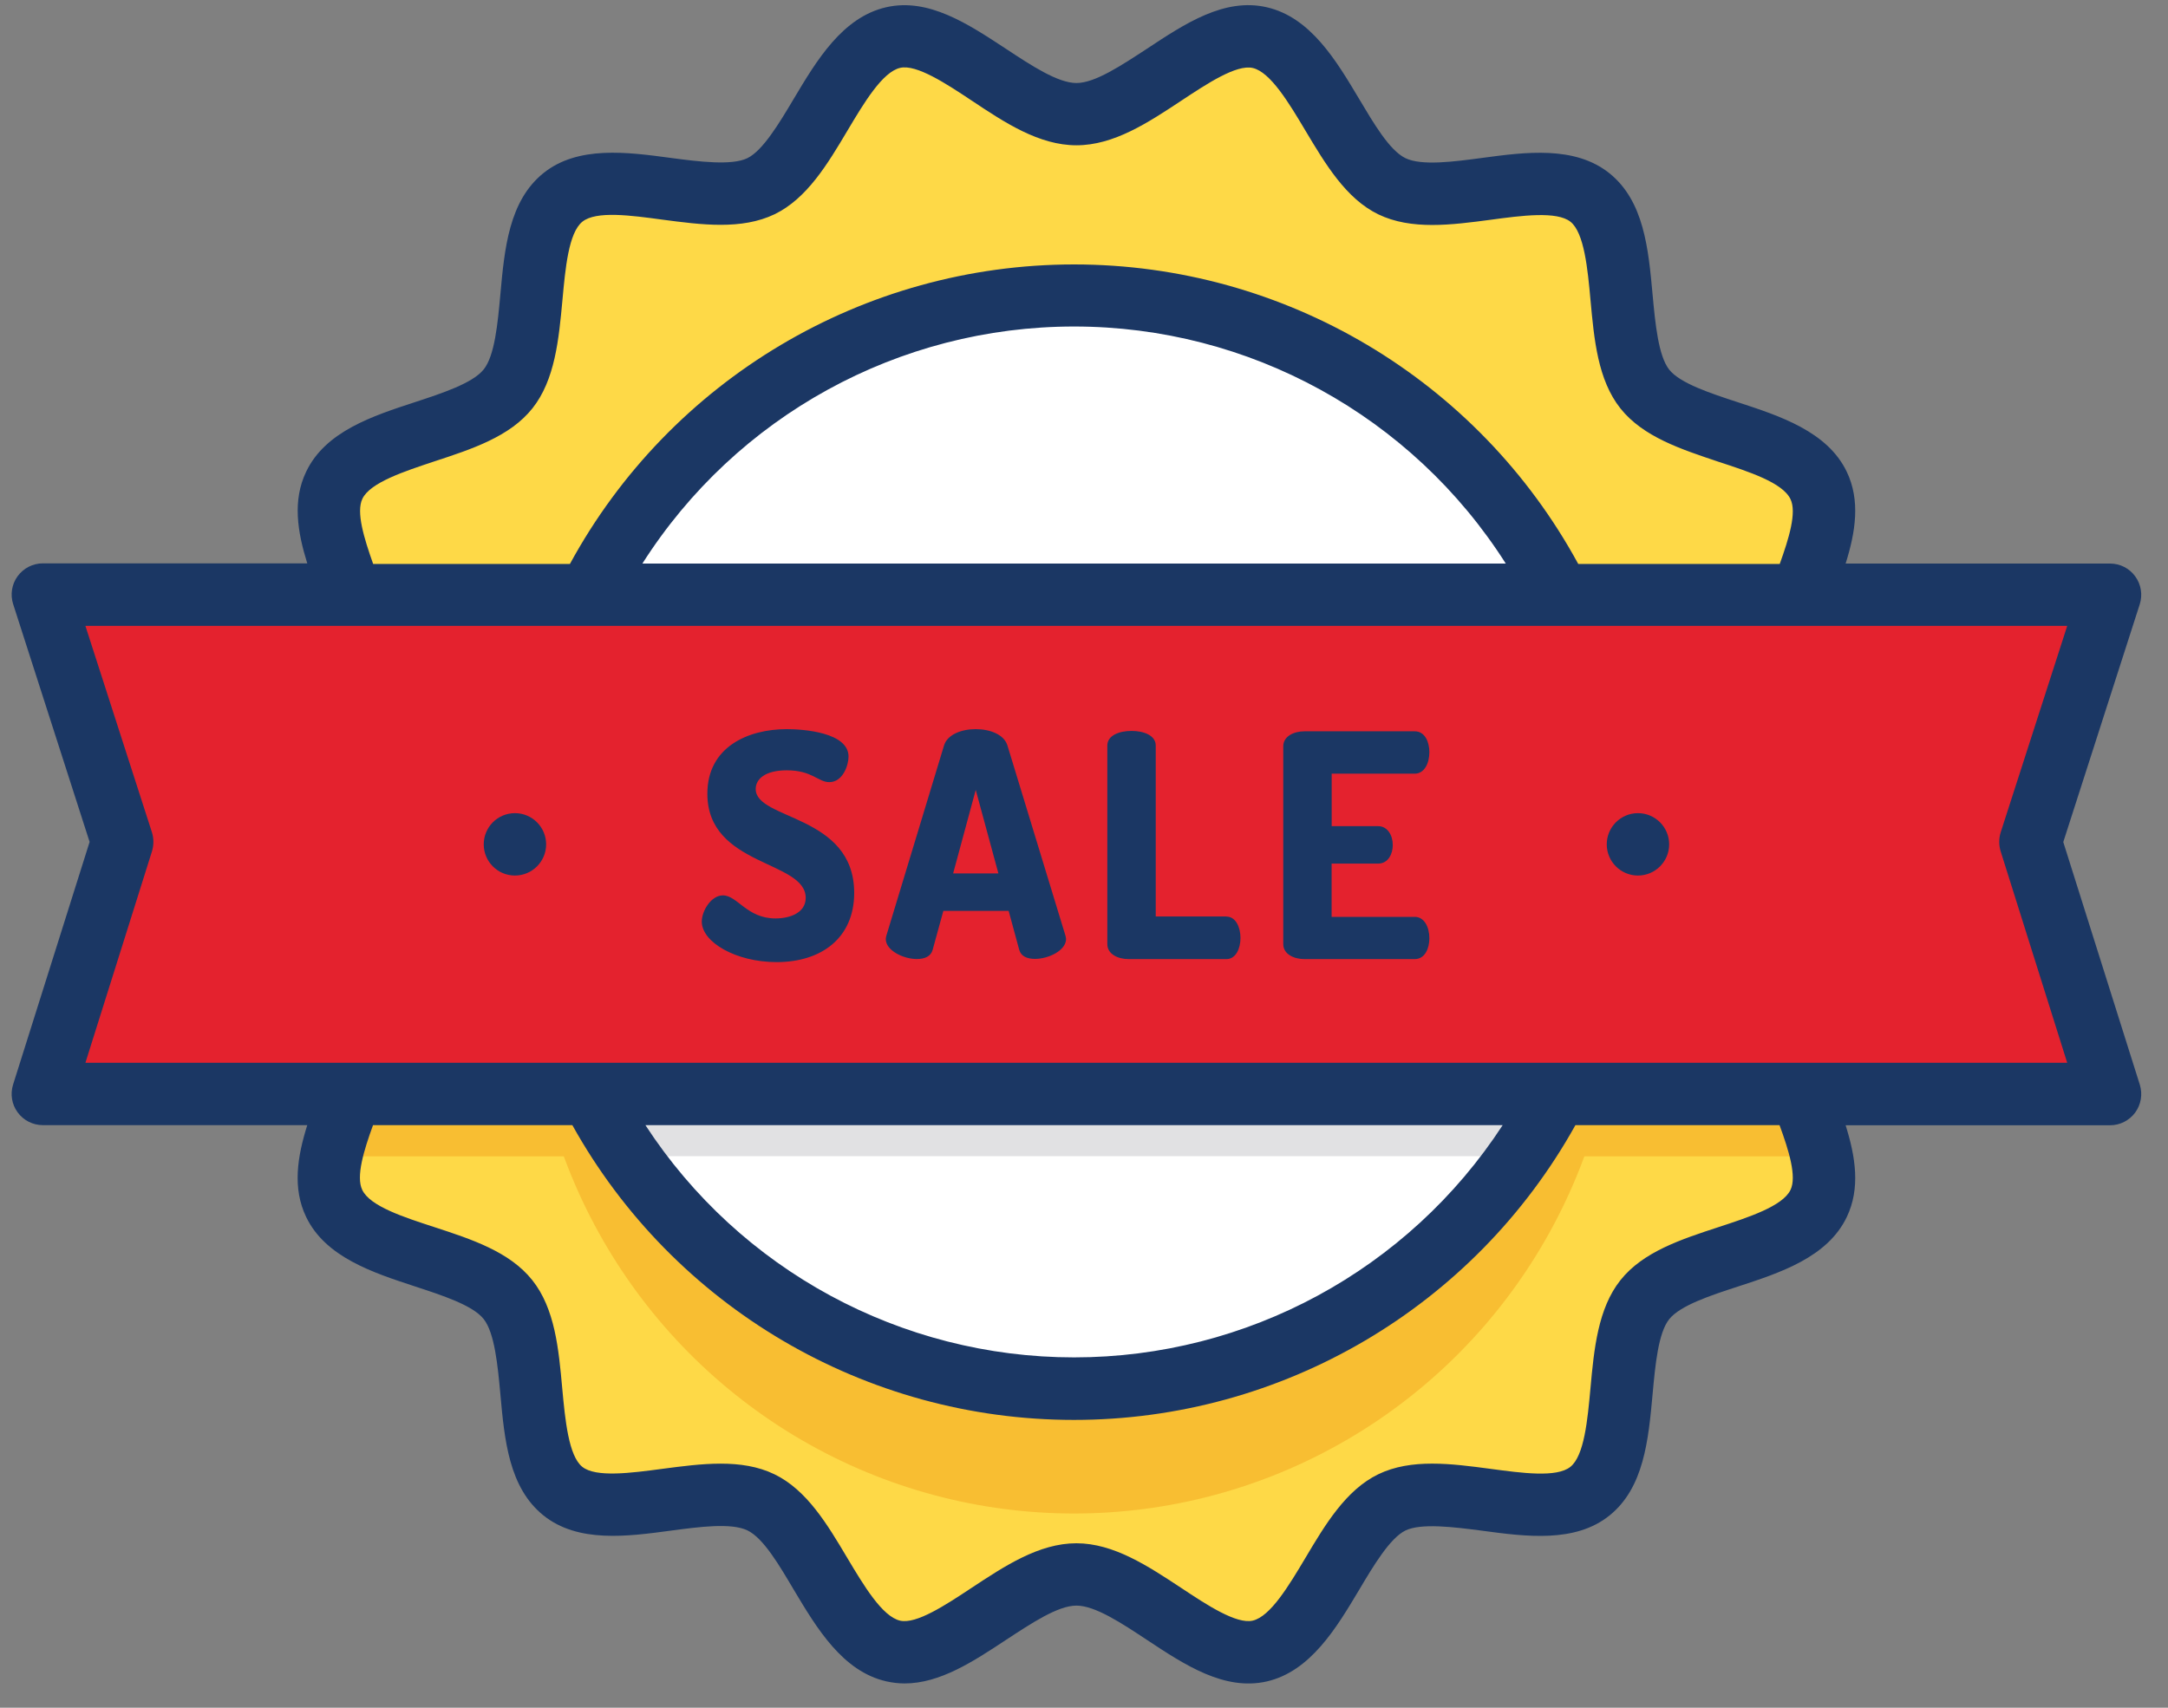 <?xml version="1.0" encoding="UTF-8"?>
<svg width="33px" height="26px" viewBox="0 0 33 26" version="1.1" xmlns="http://www.w3.org/2000/svg" xmlns:xlink="http://www.w3.org/1999/xlink">
    <rect x="0" y="0" width="33" height="26" fill="#808080" stroke="none"/>
    <!-- Generator: Sketch 61.2 (89653) - https://sketch.com -->
    <title>sale(2)</title>
    <desc>Created with Sketch.</desc>
    <g id="final" stroke="none" stroke-width="1" fill="none" fill-rule="evenodd">
        <g id="Dashboard-Vendor" transform="translate(-21, -353)" fill-rule="nonzero">
            <g id="sale(2)" transform="translate(21.177, 353.066)">
                <path d="M28.744,12.789 C28.744,13.696 27.189,14.415 26.997,15.264 C26.799,16.141 27.884,17.465 27.504,18.256 C27.118,19.059 25.407,19.03 24.859,19.72 C24.31,20.41 24.714,22.083 24.024,22.637 C23.334,23.191 21.808,22.421 21.009,22.809 C20.222,23.189 19.869,24.873 18.997,25.072 C18.152,25.262 17.11,23.907 16.207,23.907 C15.304,23.907 14.263,25.265 13.418,25.072 C12.546,24.872 12.193,23.189 11.406,22.808 C10.607,22.42 9.078,23.188 8.391,22.637 C7.704,22.085 8.108,20.414 7.556,19.72 C7.005,19.026 5.297,19.057 4.911,18.256 C4.531,17.465 5.616,16.141 5.418,15.264 C5.226,14.415 3.672,13.696 3.672,12.789 C3.672,11.882 5.226,11.163 5.418,10.314 C5.616,9.437 4.532,8.113 4.912,7.322 C5.297,6.519 7.009,6.548 7.557,5.858 C8.105,5.168 7.702,3.495 8.392,2.941 C9.082,2.387 10.608,3.157 11.407,2.769 C12.194,2.389 12.547,0.705 13.419,0.506 C14.263,0.317 15.305,1.671 16.208,1.671 C17.111,1.671 18.153,0.317 18.997,0.506 C19.87,0.706 20.222,2.389 21.009,2.77 C21.809,3.158 23.337,2.39 24.024,2.941 C24.711,3.493 24.308,5.164 24.859,5.858 C25.411,6.552 27.119,6.519 27.505,7.323 C27.884,8.113 26.799,9.438 26.998,10.314 C27.189,11.163 28.744,11.882 28.744,12.789 Z" id="Path" fill="#FED947"></path>
                <path d="M28.744,12.789 C28.744,13.696 27.189,14.415 26.997,15.264 C26.851,15.91 27.403,16.799 27.55,17.539 C27.603,17.803 27.605,18.046 27.505,18.256 C27.462,18.342 27.405,18.421 27.337,18.489 C26.767,19.059 25.349,19.104 24.859,19.72 C24.308,20.417 24.714,22.083 24.024,22.637 C23.334,23.191 21.808,22.421 21.009,22.809 C20.222,23.189 19.87,24.873 18.997,25.072 C18.153,25.262 17.111,23.907 16.208,23.907 C15.305,23.907 14.263,25.265 13.418,25.072 C12.546,24.872 12.193,23.189 11.406,22.808 C10.607,22.42 9.078,23.188 8.391,22.637 C7.704,22.085 8.108,20.414 7.556,19.72 C7.067,19.104 5.652,19.061 5.079,18.488 C5.01,18.421 4.954,18.342 4.911,18.255 C4.812,18.048 4.812,17.803 4.866,17.537 C5.013,16.797 5.563,15.908 5.418,15.263 C5.226,14.415 3.672,13.696 3.672,12.789 C3.672,12.093 4.588,11.507 5.1,10.89 C5.249,10.725 5.357,10.529 5.417,10.315 C5.443,10.192 5.449,10.065 5.434,9.94 C5.35,9.093 4.581,8.008 4.91,7.324 C5.295,6.52 7.007,6.55 7.555,5.86 C8.103,5.169 7.7,3.497 8.39,2.943 C9.08,2.389 10.606,3.159 11.405,2.771 C12.192,2.391 12.545,0.707 13.417,0.508 C14.263,0.317 15.305,1.671 16.208,1.671 C17.111,1.671 18.153,0.317 18.997,0.506 C19.87,0.706 20.222,2.389 21.009,2.77 C21.809,3.158 23.337,2.39 24.024,2.941 C24.711,3.493 24.308,5.164 24.859,5.858 C25.411,6.552 27.119,6.519 27.505,7.323 C27.833,8.007 27.065,9.092 26.98,9.939 C26.966,10.064 26.972,10.191 26.997,10.314 C27.057,10.527 27.166,10.724 27.314,10.888 C27.827,11.507 28.744,12.093 28.744,12.789 Z" id="Path" fill="#FED947"></path>
                <ellipse id="Oval" fill="#F8BE32" cx="16.172" cy="14.652" rx="8.281" ry="8.325"></ellipse>
                <path d="M24.452,12.753 C24.456,14.886 23.64,16.94 22.173,18.489 C20.615,20.141 18.444,21.077 16.173,21.077 C13.902,21.077 11.731,20.141 10.173,18.489 C8.259,16.46 7.482,13.61 8.1,10.89 C8.942,7.19 12.237,4.432 16.172,4.432 C20.107,4.432 23.401,7.192 24.243,10.89 C24.383,11.501 24.453,12.126 24.452,12.753 Z" id="Path" fill="#FFFFFF"></path>
                <path d="M28.744,12.789 C28.744,13.696 27.189,14.415 26.997,15.264 C26.851,15.91 27.403,16.799 27.55,17.539 L4.866,17.539 C5.013,16.799 5.563,15.91 5.418,15.264 C5.226,14.415 3.672,13.696 3.672,12.789 C3.672,12.093 4.588,11.507 5.1,10.89 C5.249,10.725 5.357,10.529 5.417,10.315 C5.443,10.192 5.449,10.065 5.434,9.94 L26.979,9.94 C26.965,10.065 26.97,10.192 26.996,10.315 C27.056,10.529 27.164,10.725 27.313,10.89 C27.827,11.507 28.744,12.093 28.744,12.789 Z" id="Path" fill="#F8BE32"></path>
                <path d="M24.452,12.753 C24.444,16.05 22.48,19.029 19.452,20.335 C16.424,21.641 12.91,21.026 10.506,18.769 C8.102,16.512 7.266,13.044 8.377,9.94 C9.525,6.727 12.582,4.432 16.172,4.432 C19.762,4.432 22.82,6.729 23.966,9.94 C24.077,10.251 24.17,10.568 24.243,10.89 C24.383,11.501 24.453,12.126 24.452,12.753 Z" id="Path" fill="#FFFFFF"></path>
                <path d="M24.452,12.753 C24.455,14.465 23.929,16.136 22.946,17.537 L9.397,17.537 C7.848,15.319 7.467,12.488 8.377,9.94 L23.966,9.94 C24.077,10.251 24.17,10.568 24.243,10.89 C24.383,11.501 24.453,12.126 24.452,12.753 Z" id="Path" fill="#E1E1E3"></path>
                <path d="M28.744,11.839 C28.744,12.747 27.189,13.466 26.997,14.315 C26.851,14.961 27.403,15.849 27.55,16.59 L4.866,16.59 C5.013,15.849 5.563,14.961 5.418,14.315 C5.226,13.466 3.672,12.747 3.672,11.839 C3.672,11.143 4.588,10.557 5.1,9.94 C5.249,9.776 5.357,9.579 5.417,9.366 C5.443,9.242 5.449,9.116 5.434,8.99 L26.979,8.99 C26.965,9.116 26.97,9.242 26.996,9.366 C27.056,9.579 27.164,9.776 27.313,9.94 C27.827,10.557 28.744,11.143 28.744,11.839 Z" id="Path" fill="#F8BE32"></path>
                <polygon id="Path" fill="#E4222E" points="31.941 16.59 0.475 16.59 1.685 12.753 0.475 8.988 31.941 8.988 30.73 12.753"></polygon>
                <path d="M7.661,12.314 C7.398,12.314 7.186,12.527 7.186,12.789 C7.186,13.051 7.398,13.264 7.661,13.264 C7.923,13.264 8.136,13.051 8.136,12.789 C8.136,12.527 7.923,12.314 7.661,12.314 Z M24.755,12.314 C24.493,12.314 24.28,12.527 24.28,12.789 C24.28,13.051 24.493,13.264 24.755,13.264 C25.017,13.264 25.23,13.051 25.23,12.789 C25.23,12.527 25.017,12.314 24.755,12.314 Z M21.358,11.713 C21.5,11.713 21.58,11.561 21.58,11.385 C21.58,11.233 21.514,11.068 21.358,11.068 L19.677,11.068 C19.517,11.068 19.356,11.144 19.356,11.296 L19.356,14.308 C19.356,14.46 19.517,14.536 19.677,14.536 L21.358,14.536 C21.514,14.536 21.58,14.37 21.58,14.22 C21.58,14.044 21.5,13.893 21.358,13.893 L20.092,13.893 L20.092,13.082 L20.8,13.082 C20.956,13.082 21.023,12.93 21.023,12.801 C21.023,12.649 20.942,12.512 20.8,12.512 L20.093,12.512 L20.093,11.713 L21.358,11.713 Z M11.326,11.947 C11.326,11.799 11.463,11.662 11.799,11.662 C12.186,11.662 12.276,11.842 12.446,11.842 C12.654,11.842 12.739,11.581 12.739,11.453 C12.739,11.083 12.049,11.035 11.799,11.035 C11.209,11.035 10.59,11.306 10.59,12.018 C10.59,13.129 12.087,13.031 12.087,13.604 C12.087,13.832 11.846,13.917 11.628,13.917 C11.19,13.917 11.048,13.566 10.826,13.566 C10.647,13.566 10.505,13.803 10.505,13.965 C10.505,14.278 11.024,14.582 11.644,14.582 C12.329,14.582 12.825,14.212 12.825,13.528 C12.824,12.331 11.326,12.422 11.326,11.947 Z M31.229,12.754 L32.393,9.134 C32.439,8.99 32.414,8.832 32.324,8.709 C32.235,8.586 32.093,8.514 31.941,8.514 L27.916,8.514 C28.067,8.033 28.143,7.554 27.933,7.116 C27.639,6.503 26.915,6.267 26.275,6.058 C25.864,5.923 25.398,5.772 25.231,5.562 C25.065,5.352 25.018,4.856 24.978,4.422 C24.914,3.72 24.847,2.995 24.321,2.572 C23.795,2.15 23.046,2.249 22.385,2.338 C21.952,2.396 21.462,2.461 21.216,2.342 C20.971,2.223 20.73,1.807 20.509,1.437 C20.162,0.855 19.77,0.196 19.103,0.044 C18.459,-0.103 17.86,0.293 17.28,0.677 C16.892,0.93 16.491,1.198 16.208,1.198 C15.925,1.198 15.523,0.933 15.135,0.677 C14.556,0.297 13.957,-0.102 13.313,0.044 C12.646,0.196 12.253,0.855 11.906,1.437 C11.686,1.807 11.435,2.227 11.199,2.342 C10.963,2.457 10.464,2.396 10.031,2.338 C9.369,2.249 8.619,2.148 8.094,2.57 C7.57,2.993 7.502,3.718 7.439,4.42 C7.399,4.855 7.354,5.35 7.185,5.559 C7.017,5.769 6.552,5.921 6.141,6.056 C5.502,6.265 4.778,6.499 4.484,7.114 C4.273,7.552 4.35,8.03 4.5,8.511 L0.475,8.511 C0.323,8.511 0.181,8.584 0.091,8.707 C0.002,8.829 -0.023,8.987 0.023,9.131 L1.187,12.752 L0.022,16.447 C-0.023,16.591 0.002,16.748 0.092,16.87 C0.181,16.992 0.324,17.064 0.475,17.064 L4.5,17.064 C4.349,17.545 4.272,18.024 4.483,18.462 C4.777,19.075 5.501,19.31 6.141,19.52 C6.553,19.655 7.019,19.806 7.185,20.016 C7.352,20.226 7.399,20.722 7.439,21.156 C7.502,21.858 7.569,22.583 8.095,23.006 C8.621,23.428 9.37,23.327 10.032,23.238 C10.464,23.18 10.954,23.115 11.2,23.234 C11.446,23.353 11.687,23.769 11.907,24.14 C12.254,24.721 12.647,25.38 13.313,25.532 C13.405,25.553 13.499,25.564 13.593,25.564 C14.132,25.564 14.642,25.227 15.136,24.901 C15.524,24.647 15.925,24.379 16.208,24.379 C16.491,24.379 16.893,24.644 17.281,24.901 C17.86,25.284 18.459,25.679 19.104,25.534 C19.77,25.381 20.163,24.722 20.51,24.141 C20.73,23.77 20.981,23.35 21.217,23.235 C21.453,23.121 21.953,23.182 22.385,23.239 C23.047,23.328 23.798,23.429 24.322,23.007 C24.846,22.585 24.914,21.859 24.978,21.158 C25.018,20.722 25.063,20.228 25.231,20.018 C25.399,19.808 25.864,19.656 26.275,19.522 C26.915,19.313 27.639,19.078 27.933,18.464 C28.143,18.026 28.067,17.547 27.916,17.066 L31.941,17.066 C32.092,17.066 32.234,16.994 32.324,16.872 C32.413,16.75 32.439,16.593 32.394,16.448 L31.229,12.754 Z M5.339,7.528 C5.457,7.28 5.977,7.111 6.436,6.958 C7,6.773 7.585,6.583 7.928,6.15 C8.271,5.718 8.329,5.099 8.384,4.504 C8.428,4.023 8.477,3.478 8.688,3.309 C8.899,3.14 9.432,3.214 9.905,3.278 C10.498,3.356 11.111,3.438 11.615,3.195 C12.107,2.956 12.421,2.43 12.724,1.92 C12.973,1.502 13.255,1.029 13.525,0.967 C13.773,0.91 14.222,1.205 14.613,1.465 C15.117,1.801 15.638,2.146 16.208,2.146 C16.778,2.146 17.299,1.801 17.804,1.467 C18.197,1.207 18.643,0.912 18.892,0.969 C19.162,1.032 19.444,1.504 19.693,1.922 C19.996,2.429 20.31,2.958 20.802,3.197 C21.304,3.44 21.917,3.359 22.512,3.28 C22.985,3.216 23.521,3.145 23.729,3.311 C23.936,3.478 23.99,4.025 24.033,4.507 C24.088,5.102 24.143,5.718 24.489,6.153 C24.835,6.587 25.415,6.774 25.98,6.964 C26.438,7.114 26.958,7.281 27.077,7.534 C27.174,7.736 27.053,8.132 26.913,8.52 L23.846,8.52 C22.316,5.709 19.372,3.96 16.172,3.96 C12.972,3.96 10.028,5.709 8.498,8.52 L5.503,8.52 C5.363,8.125 5.242,7.73 5.339,7.528 Z M22.743,8.514 L9.601,8.514 C11.03,6.266 13.508,4.905 16.172,4.905 C18.835,4.905 21.314,6.266 22.743,8.514 L22.743,8.514 Z M27.077,18.05 C26.958,18.298 26.438,18.467 25.98,18.617 C25.415,18.802 24.831,18.992 24.488,19.425 C24.145,19.857 24.086,20.476 24.032,21.071 C23.988,21.551 23.938,22.096 23.727,22.266 C23.517,22.435 22.983,22.36 22.511,22.297 C21.917,22.218 21.304,22.136 20.801,22.38 C20.309,22.619 19.995,23.145 19.692,23.655 C19.443,24.072 19.161,24.546 18.89,24.608 C18.642,24.664 18.194,24.37 17.803,24.11 C17.296,23.776 16.775,23.43 16.207,23.43 C15.638,23.43 15.116,23.776 14.61,24.11 C14.217,24.37 13.771,24.665 13.523,24.608 C13.252,24.545 12.97,24.072 12.721,23.655 C12.418,23.145 12.105,22.619 11.612,22.38 C11.11,22.136 10.497,22.219 9.903,22.297 C9.43,22.36 8.893,22.432 8.686,22.266 C8.478,22.099 8.425,21.551 8.381,21.07 C8.327,20.474 8.271,19.858 7.925,19.424 C7.58,18.99 6.998,18.801 6.433,18.616 C5.975,18.467 5.455,18.3 5.337,18.05 C5.239,17.848 5.36,17.452 5.501,17.064 L8.535,17.064 C10.077,19.834 12.999,21.552 16.169,21.552 C19.34,21.552 22.261,19.834 23.803,17.064 L26.91,17.064 C27.053,17.453 27.174,17.848 27.077,18.05 Z M9.647,17.064 L22.696,17.064 C21.259,19.27 18.804,20.6 16.172,20.6 C13.539,20.6 11.085,19.27 9.647,17.064 L9.647,17.064 Z M1.123,16.115 L2.136,12.896 C2.165,12.802 2.165,12.701 2.136,12.607 L1.123,9.463 L31.289,9.463 L30.276,12.607 C30.247,12.701 30.247,12.802 30.276,12.896 L31.289,16.115 L1.123,16.115 Z M15.157,11.282 C15.105,11.116 14.892,11.035 14.675,11.035 C14.458,11.035 14.245,11.116 14.193,11.282 L13.315,14.178 C13.31,14.195 13.307,14.213 13.306,14.231 C13.306,14.406 13.575,14.535 13.778,14.535 C13.896,14.535 13.991,14.497 14.019,14.396 L14.182,13.802 L15.176,13.802 L15.337,14.395 C15.365,14.495 15.459,14.533 15.577,14.533 C15.78,14.533 16.05,14.407 16.05,14.229 C16.048,14.212 16.045,14.194 16.04,14.177 L15.157,11.282 Z M14.331,13.232 L14.675,11.96 L15.02,13.232 L14.331,13.232 Z M18.492,13.887 L17.415,13.887 L17.415,11.285 C17.415,11.129 17.231,11.062 17.047,11.062 C16.862,11.062 16.678,11.129 16.678,11.285 L16.678,14.308 C16.678,14.46 16.839,14.536 17,14.536 L18.492,14.536 C18.634,14.536 18.705,14.375 18.705,14.214 C18.705,14.052 18.633,13.889 18.492,13.889 L18.492,13.887 Z" id="Shape" fill="#1B3764"></path>
            </g>
        </g>
    </g>
</svg>